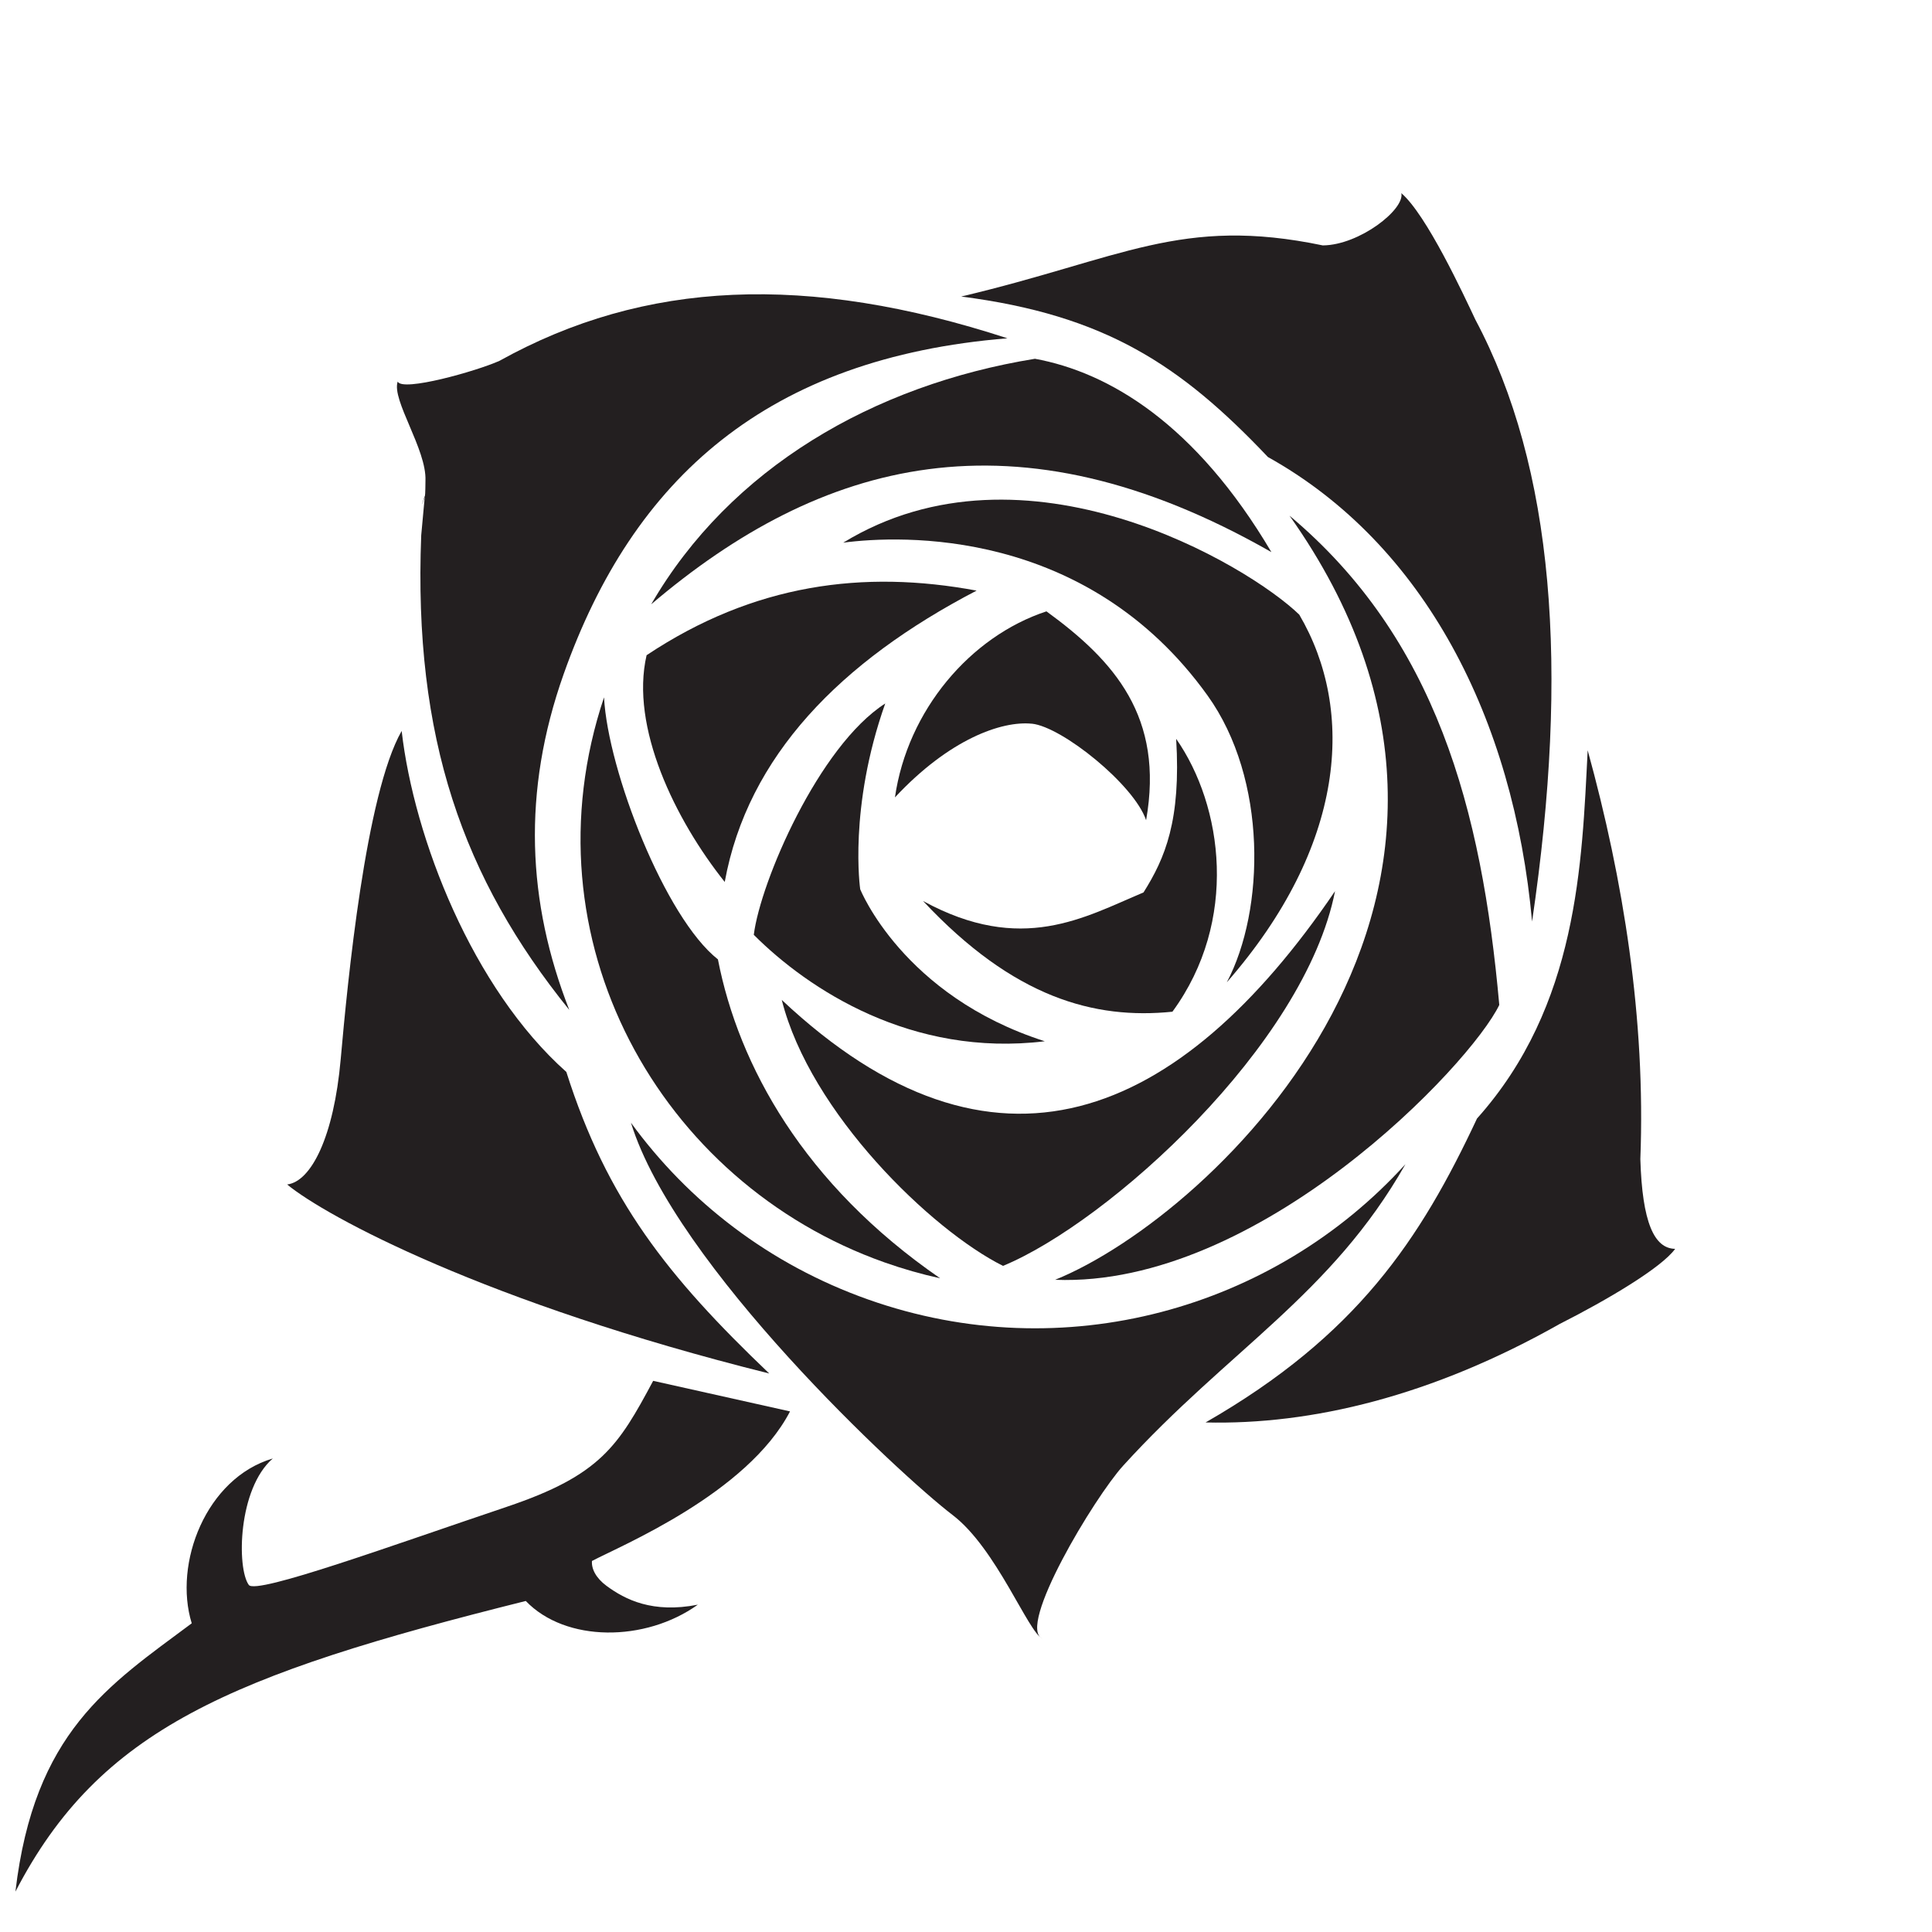 <?xml version="1.0" encoding="UTF-8"?><svg id="uuid-7509d9f2-e61f-4b9e-af79-fd254844e91c" xmlns="http://www.w3.org/2000/svg" viewBox="0 0 500 500"><defs><style>.uuid-31d726ec-3196-41c6-a91b-192e6d47038f{fill:#231f20;}</style></defs><path class="uuid-31d726ec-3196-41c6-a91b-192e6d47038f" d="M131.18,389.95c24.23-8.15,28.84-15.73,37.86-32.59l35.42,7.91c-11.06,21.27-43.89,34.81-51.26,38.71-.16,1.99,.98,4.38,3.77,6.44,4.82,3.55,11.91,7.17,23.63,4.87-13.61,9.74-34.24,9.78-44.53-.96-76.67,19.15-110.28,33.19-132.08,75.22,4.86-41.31,24.04-53.35,45.63-69.44-4.79-15.51,3.71-37.57,20.98-42.66-9.03,7.82-9.36,28.39-6.21,32.73,1.9,2.61,37.6-10.41,66.78-20.22h0Z"/><path class="uuid-31d726ec-3196-41c6-a91b-192e6d47038f" d="M290.68,379.31c27.21-29.92,53.85-44.18,73.05-78.02-33.99,37.45-88.38,52.96-139.05,35.02-25.59-9.06-46.54-25.35-61.39-45.75,11.42,37,69.56,91.08,83.25,101.53,11.37,8.68,19.58,30.46,23.27,32.01-6.86-2.88,13.44-36.62,20.87-44.79h0Z"/><path class="uuid-31d726ec-3196-41c6-a91b-192e6d47038f" d="M109.93,128.53c0,.12-.92,9.9-.92,10.02-2.04,52.42,10.8,88.76,38.32,122.82-10.91-27.92-12.25-56.42-1.46-86.9,17.99-50.81,52.84-81.88,114.85-86.92-51.79-16.87-93.83-15.07-131.47,5.84-5.91,2.65-25.13,8.08-26.32,5.36-1.67,4.71,7.51,17.54,7.18,25.64-.04,.67,.02,3.49-.18,4.13-1.44,4.69,.03-.74,0,0h0Z"/><path class="uuid-31d726ec-3196-41c6-a91b-192e6d47038f" d="M342.38,63.52c-36.76-7.68-52.05,3.41-93.62,13.22,37.23,4.8,56.74,17.66,79.38,41.54,40.55,22.61,63.6,67.71,68.36,120.21,9.68-65.52,5.66-117.53-14.67-155.76-2.97-6.29-12.65-27.2-19.17-32.74,.95,4.19-10.81,13.42-20.28,13.52h0Z"/><path class="uuid-31d726ec-3196-41c6-a91b-192e6d47038f" d="M228.89,326.7c4.78,1.69,9.59,3.06,14.42,4.12-35.27-24.29-52.17-55.08-57.51-82.53-13.69-10.8-28.47-48.8-29.48-67.82-20.92,62.44,14.3,125.6,72.57,146.23h0Z"/><path class="uuid-31d726ec-3196-41c6-a91b-192e6d47038f" d="M267.84,92.85c-41.81,6.79-78.88,28.3-99.31,63.54,43.83-37.25,94.02-51.48,160.51-13.5-19.7-33.32-42.1-46.53-61.19-50.04h0Z"/><path class="uuid-31d726ec-3196-41c6-a91b-192e6d47038f" d="M388.01,260.06c-4.53-50.74-16.44-94.87-54.29-126.61,68.85,97.17-19.39,181.03-60.65,197.76,52.73,2.05,107.51-55.64,114.95-71.15h0Z"/><path class="uuid-31d726ec-3196-41c6-a91b-192e6d47038f" d="M303.43,261.82c17.2-23.51,13.07-53.28,.96-70.61,1.28,21.11-2.86,30.88-8.45,39.75-15.3,6.42-31.52,16.16-57.05,2.22,23.46,25.08,44.36,30.7,64.53,28.65h0Z"/><path class="uuid-31d726ec-3196-41c6-a91b-192e6d47038f" d="M270.37,269.47c-36.75-11.76-47.75-39.34-47.75-39.34,0,0-3.1-21.01,6.48-48.07-17.18,11.01-32.3,46.12-34.02,59.87,14.15,14.15,40.88,31.73,75.29,27.55h0Z"/><path class="uuid-31d726ec-3196-41c6-a91b-192e6d47038f" d="M167.34,169.56c-4.31,18.58,7.37,42.57,20.22,58.69,5.93-32.56,29.97-57.06,65.18-75.4-29.23-5.45-57.63-1.77-85.39,16.71h0Z"/><path class="uuid-31d726ec-3196-41c6-a91b-192e6d47038f" d="M267.06,187.29c7.8,.8,26.46,15.81,29.55,24.98,4.73-26.74-8.25-41.29-25.79-54.05-19.7,6.47-35.97,25.61-39.21,48.15,14.08-15.1,27.65-19.87,35.45-19.07h0Z"/><path class="uuid-31d726ec-3196-41c6-a91b-192e6d47038f" d="M74.32,306.55c10.08,8.31,51.32,30.6,124.76,48.91-26.32-25.1-42-44.94-52.51-78.04-24.31-21.63-39.43-60.48-42.62-88.25-9.3,16.24-14,64.9-15.78,84.98-1.78,20.09-7.65,31.63-13.84,32.39h0Z"/><path class="uuid-31d726ec-3196-41c6-a91b-192e6d47038f" d="M433.54,323.2c-5.43-.07-8.53-6.81-9.02-23.23,1.4-36.34-4.4-72.26-13.63-105.8-1.49,29.23-2.49,66.07-28.64,95.3-14.68,31.33-31.07,56.16-70.25,78.66,27.44,.66,58.59-6.81,91.68-25.51,12.26-6.2,26.34-14.54,29.85-19.42h0Z"/><path class="uuid-31d726ec-3196-41c6-a91b-192e6d47038f" d="M336.25,159.07c-13.09-12.7-70.92-47.44-118.02-18.63,14.79-1.94,62.98-4.05,94.28,39.55,15.56,21.68,14.88,55.51,4.99,74.23,30.76-35.19,33.37-70.24,18.75-95.15h0Z"/><path class="uuid-31d726ec-3196-41c6-a91b-192e6d47038f" d="M345.51,230.63c-40.34,59.39-88.4,79.66-143.19,28.15,7.37,29.28,38.78,59.61,57.26,68.83,27.29-11.28,78.1-57.09,85.93-96.99h0Z"/></svg>